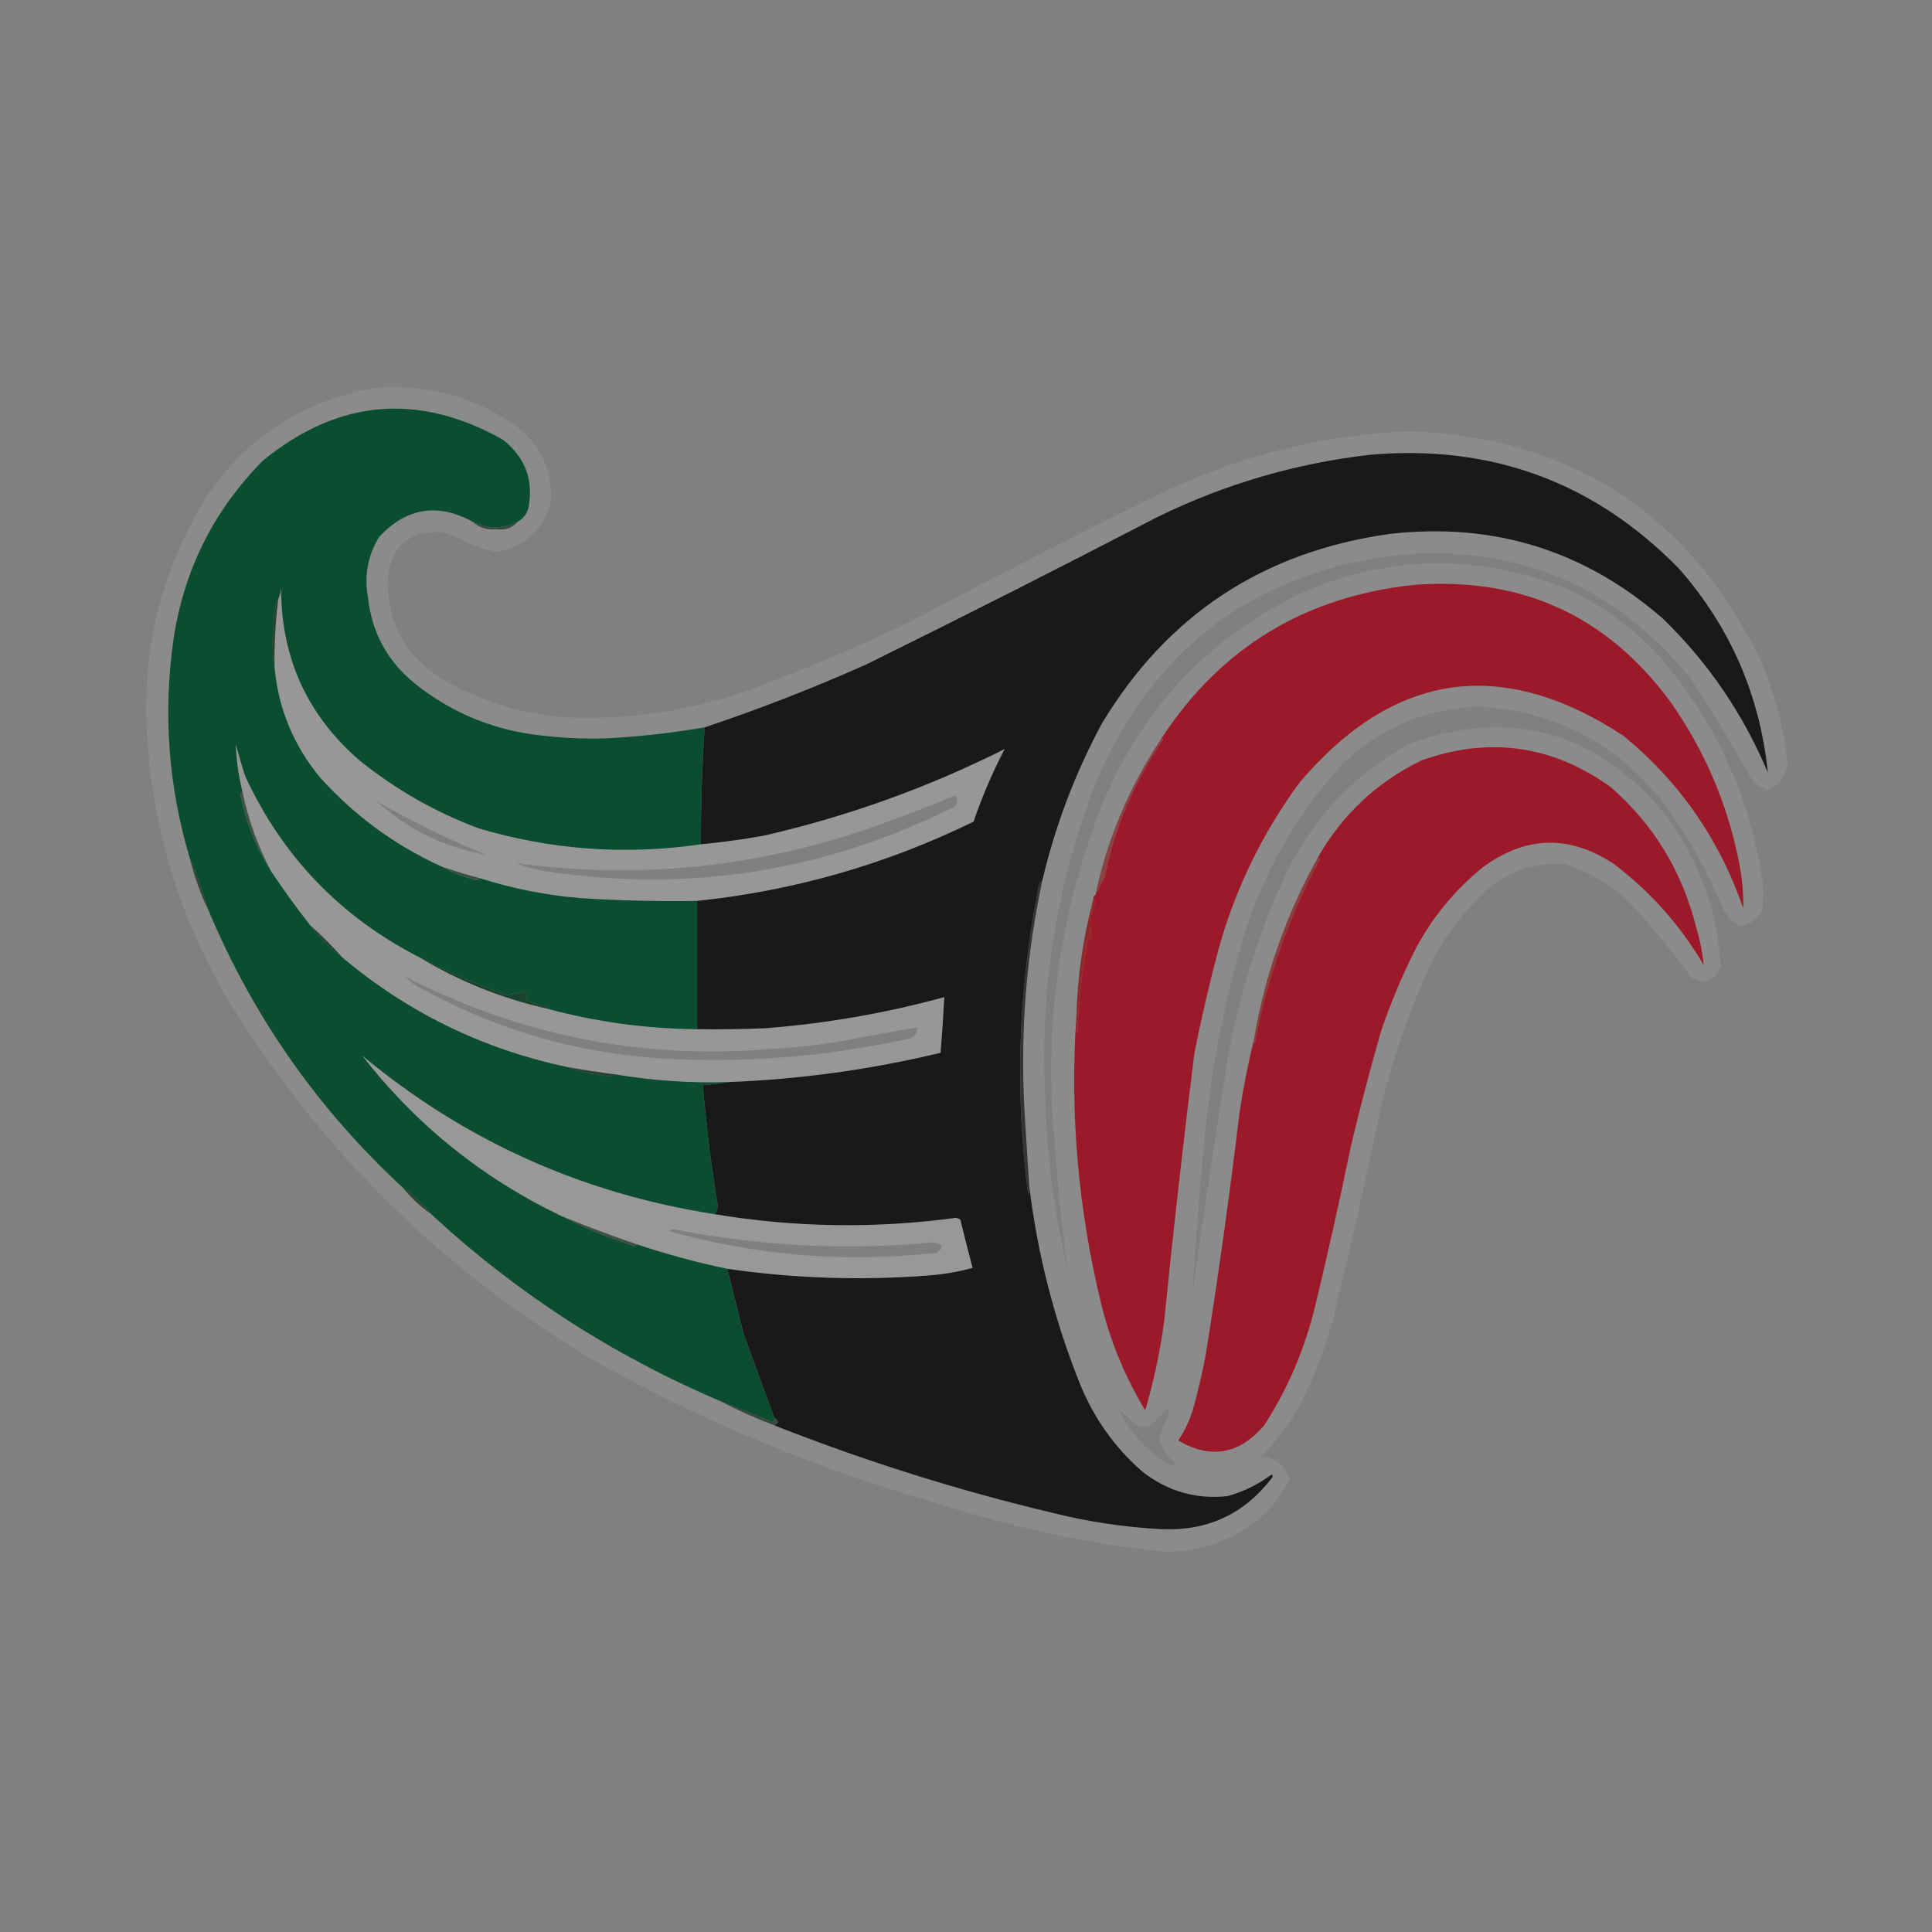 <?xml version="1.0" encoding="UTF-8"?>
<!DOCTYPE svg PUBLIC "-//W3C//DTD SVG 1.1//EN" "http://www.w3.org/Graphics/SVG/1.1/DTD/svg11.dtd">
<svg xmlns="http://www.w3.org/2000/svg" version="1.1" width="1024px" height="1024px" style="shape-rendering:geometricPrecision; text-rendering:geometricPrecision; image-rendering:optimizeQuality; fill-rule:evenodd; clip-rule:evenodd" xmlns:xlink="http://www.w3.org/1999/xlink">
<rect width="100%" height="100%" fill="#808080" stroke="none"/>
<g><path style="opacity:0.099" fill="#fbfafa" d="M 199.5,205.5 C 228.125,203.436 253.792,210.936 276.5,228C 287.612,238.055 292.778,250.555 292,265.5C 288.113,280.72 278.447,289.72 263,292.5C 258.725,291.723 254.558,290.556 250.5,289C 245.391,286.111 240.057,283.778 234.5,282C 216.089,281.244 206.422,290.077 205.5,308.5C 205.696,331.064 215.363,348.231 234.5,360C 258.858,374.173 285.191,381.007 313.5,380.5C 340.897,380.212 367.564,375.712 393.5,367C 424.152,355.893 454.152,343.227 483.5,329C 528.729,304.885 574.396,281.552 620.5,259C 660.832,240.5 703.166,230.334 747.5,228.5C 832.623,232.112 894.123,271.779 932,347.5C 940.211,365.844 945.378,385.011 947.5,405C 946.585,411.748 942.918,416.248 936.5,418.5C 933.093,417.374 930.26,415.374 928,412.5C 918.087,394.335 907.421,376.668 896,359.5C 856.198,310.697 804.698,288.864 741.5,294C 666.964,302.888 614.131,341.388 583,409.5C 560.598,464.641 550.931,521.975 554,581.5C 554.789,612.601 558.789,643.267 566,673.5C 562.867,650.962 560.533,628.296 559,605.5C 553.027,542.978 561.694,482.645 585,424.5C 606.598,373.569 642.432,336.402 692.5,313C 738.42,294.143 784.42,293.809 830.5,312C 849.402,320.872 865.902,333.038 880,348.5C 909.039,382.253 927.039,421.253 934,465.5C 934.667,471.167 934.667,476.833 934,482.5C 926.659,493.312 919.659,492.978 913,481.5C 904.544,460.573 893.544,441.239 880,423.5C 855.397,393.281 823.564,376.948 784.5,374.5C 756.184,375.33 731.85,385.497 711.5,405C 683.669,435.483 664.836,470.983 655,511.5C 646.419,543.318 640.753,575.651 638,608.5C 635.5,634.163 633.5,659.83 632,685.5C 637.673,645.449 643.673,605.449 650,565.5C 655.772,531.186 665.772,498.186 680,466.5C 694.561,434.939 717.061,410.772 747.5,394C 799.406,375.519 843.572,387.019 880,428.5C 899.628,453.089 910.295,481.089 912,512.5C 908.62,519.958 903.454,521.791 896.5,518C 886.216,504.114 875.216,490.781 863.5,478C 853.705,468.767 842.371,462.101 829.5,458C 813.622,457.071 799.622,461.737 787.5,472C 776.519,482.478 767.353,494.311 760,507.5C 745.827,537.18 735.494,568.18 729,600.5C 722.14,632.94 714.807,665.274 707,697.5C 701.867,717.237 694.201,735.904 684,753.5C 679.21,759.959 674.043,766.126 668.5,772C 676.157,772.655 681.157,776.655 683.5,784C 677.259,796.576 667.925,806.243 655.5,813C 643.792,819.209 631.292,822.376 618,822.5C 576.958,818.198 536.792,809.698 497.5,797C 434.209,779.018 373.876,754.018 316.5,722C 234.811,673.978 169.311,609.478 120,528.5C 93.15,482.265 78.983,432.432 77.5,379C 76.886,335.525 88.386,295.692 112,259.5C 133.939,229.622 163.106,211.622 199.5,205.5 Z M 273.5,457.5 C 339.486,466.384 403.819,459.55 466.5,437C 479.945,432.111 493.278,426.944 506.5,421.5C 507.663,423.55 507.496,425.55 506,427.5C 437.836,461.666 366.003,473.166 290.5,462C 284.527,461.18 278.861,459.68 273.5,457.5 Z M 199.5,424.5 C 218.103,435.301 237.437,444.801 257.5,453C 235.358,449.095 216.024,439.595 199.5,424.5 Z M 214.5,517.5 C 275.438,548.854 340.105,561.688 408.5,556C 420.898,555.26 433.232,553.927 445.5,552C 459.156,549.302 472.822,546.802 486.5,544.5C 486.046,548.436 483.712,550.603 479.5,551C 436.929,560.173 393.929,563.507 350.5,561C 305.336,558.128 263.002,545.795 223.5,524C 220.079,522.301 217.079,520.135 214.5,517.5 Z M 354.5,652.5 C 355.097,651.861 355.93,651.528 357,651.5C 402.511,660.523 448.345,662.857 494.5,658.5C 499.84,659.291 500.507,661.124 496.5,664C 448.381,669.368 401.048,665.535 354.5,652.5 Z M 592.5,746.5 C 595.297,748.795 597.964,751.295 600.5,754C 603.668,756.633 607.002,756.967 610.5,755C 613.333,752.167 616.167,749.333 619,746.5C 619.667,747.833 619.667,749.167 619,750.5C 617.074,754.517 615.574,758.684 614.5,763C 615.997,768.313 618.997,772.647 623.5,776C 622.167,776.667 620.833,776.667 619.5,776C 607.491,768.829 598.491,758.995 592.5,746.5 Z"/></g>
<g><path style="opacity:0.991" fill="#0b4d31" d="M 274.5,276.5 C 266.528,280.432 258.528,280.432 250.5,276.5C 231.998,266.432 215.498,269.099 201,284.5C 194.962,294.332 192.962,304.999 195,316.5C 197.005,335.012 205.172,350.179 219.5,362C 239.631,378.161 262.631,387.494 288.5,390C 301.466,391.493 314.466,391.827 327.5,391C 342.947,389.96 358.28,388.126 373.5,385.5C 372.087,406.138 371.42,426.805 371.5,447.5C 331.531,453.336 292.197,450.502 253.5,439C 230.447,430.315 209.447,418.315 190.5,403C 162.709,378.913 148.876,348.413 149,311.5C 148.809,313.708 148.309,315.708 147.5,317.5C 146.06,320.01 145.227,324.01 145,329.5C 144.177,340.21 144.344,348.21 145.5,353.5C 147.505,375.671 155.672,395.337 170,412.5C 188.32,432.671 209.82,448.337 234.5,459.5C 239.418,462.316 244.752,464.482 250.5,466C 252.066,466.765 253.399,466.598 254.5,465.5C 271.75,470.983 289.417,474.483 307.5,476C 328.143,477.323 348.81,477.823 369.5,477.5C 369.535,500.018 369.535,522.684 369.5,545.5C 342.226,545.259 315.559,541.592 289.5,534.5C 289.938,534.565 290.272,534.399 290.5,534C 286.425,532.917 282.425,531.584 278.5,530C 279.603,528.32 279.27,526.82 277.5,525.5C 274.687,526.219 271.854,526.886 269,527.5C 253.024,521.898 237.524,515.232 222.5,507.5C 180.657,486.156 149.823,454.156 130,411.5C 128.178,405.879 126.511,400.212 125,394.5C 125.28,402.96 126.447,411.294 128.5,419.5C 127.876,419.917 127.543,420.584 127.5,421.5C 130.318,435.976 135.651,449.309 143.5,461.5C 150.106,471.441 157.106,481.108 164.5,490.5C 169.167,497.167 174.833,502.833 181.5,507.5C 216.236,536.7 255.902,556.033 300.5,565.5C 305.98,567.59 312.314,569.09 319.5,570C 322.039,570.796 324.372,570.629 326.5,569.5C 346.35,572.819 366.35,574.153 386.5,573.5C 382.018,574.326 377.351,574.826 372.5,575C 374.33,596.427 376.997,617.927 380.5,639.5C 380.197,641.114 379.53,642.448 378.5,643.5C 308.352,632.535 246.186,604.535 192,559.5C 220.429,596.085 255.595,624.419 297.5,644.5C 309.787,650.881 322.621,656.215 336,660.5C 336.765,660.43 337.265,660.097 337.5,659.5C 353.263,664.774 369.263,669.107 385.5,672.5C 388.323,683.792 391.156,695.125 394,706.5C 399.412,721.574 404.912,736.574 410.5,751.5C 410.53,752.497 410.03,753.164 409,753.5C 399.858,749.676 390.691,746.009 381.5,742.5C 324.61,718.245 273.61,685.245 228.5,643.5C 224.108,638.106 219.108,633.439 213.5,629.5C 168.545,587.917 134.212,538.917 110.5,482.5C 107.577,472.355 104.244,463.021 100.5,454.5C 89.198,416.605 86.364,377.938 92,338.5C 97.646,301.706 113.48,270.206 139.5,244C 179.362,211.563 221.696,207.896 266.5,233C 278.488,242.464 282.988,254.63 280,269.5C 279.065,272.595 277.231,274.929 274.5,276.5 Z"/></g>
<g><path style="opacity:0.99" fill="#1a191a" d="M 552.5,466.5 C 551.135,467.565 550.302,469.565 550,472.5C 539.598,525.882 537.932,579.549 545,633.5C 545.494,631.866 545.66,630.199 545.5,628.5C 549.814,664.206 558.647,698.872 572,732.5C 579.38,751.127 590.547,766.961 605.5,780C 618.746,790.395 633.746,794.728 650.5,793C 659.076,790.629 666.909,786.795 674,781.5C 674.667,782.167 674.667,782.833 674,783.5C 659.39,802.47 640.056,811.47 616,810.5C 596.575,809.534 577.408,806.701 558.5,802C 508.014,790.004 458.681,774.504 410.5,755.5C 412.836,754.406 412.836,753.073 410.5,751.5C 404.912,736.574 399.412,721.574 394,706.5C 391.156,695.125 388.323,683.792 385.5,672.5C 421.027,677.626 456.693,678.792 492.5,676C 500.378,675.394 508.044,674.061 515.5,672C 513.263,663.554 511.097,655.054 509,646.5C 508.275,645.941 507.442,645.608 506.5,645.5C 463.729,651.275 421.062,650.609 378.5,643.5C 379.53,642.448 380.197,641.114 380.5,639.5C 376.997,617.927 374.33,596.427 372.5,575C 377.351,574.826 382.018,574.326 386.5,573.5C 424.34,572.023 461.673,566.856 498.5,558C 499.325,548.229 499.991,538.396 500.5,528.5C 469.373,537.021 437.706,542.521 405.5,545C 393.505,545.5 381.505,545.667 369.5,545.5C 369.535,522.684 369.535,500.018 369.5,477.5C 420.845,472.123 469.678,458.123 516,435.5C 520.53,422.239 526.03,409.406 532.5,397C 491.86,417.44 449.194,432.773 404.5,443C 393.551,444.936 382.551,446.436 371.5,447.5C 371.42,426.805 372.087,406.138 373.5,385.5C 402.635,375.775 431.302,364.608 459.5,352C 511.114,326.527 562.447,300.527 613.5,274C 649.267,256.523 686.933,245.523 726.5,241C 790.768,235.526 845.268,255.692 890,301.5C 917.098,332.442 932.765,368.442 937,409.5C 924.004,378.518 905.504,351.351 881.5,328C 839.938,291.705 791.604,276.705 736.5,283C 669.542,292.373 618.708,325.873 584,383.5C 569.822,409.88 559.322,437.547 552.5,466.5 Z"/></g>
<g><path style="opacity:0.633" fill="#082812" d="M 250.5,276.5 C 258.528,280.432 266.528,280.432 274.5,276.5C 271.49,279.871 267.656,281.205 263,280.5C 258.105,281.034 253.939,279.701 250.5,276.5 Z"/></g>
<g><path style="opacity:0.996" fill="#9b1929" d="M 570.5,538.5 C 570.335,541.518 570.502,544.518 571,547.5C 571.687,530.007 573.687,512.674 577,495.5C 577.649,498.937 578.149,499.104 578.5,496C 577.322,490.003 577.989,484.17 580.5,478.5C 580.457,477.584 580.124,476.917 579.5,476.5C 579.328,475.508 579.662,474.842 580.5,474.5C 581.896,471.817 583.563,468.651 585.5,465C 590.807,438.699 601.14,414.365 616.5,392C 616.272,391.601 615.938,391.435 615.5,391.5C 646.974,343.295 691.64,316.128 749.5,310C 806.242,305.665 851.408,326.165 885,371.5C 903.612,397.736 915.946,426.736 922,458.5C 923.413,466.129 924.08,473.796 924,481.5C 911.397,444.924 890.23,414.424 860.5,390C 796.052,347.778 738.885,355.945 689,414.5C 669.368,441.1 655.035,470.433 646,502.5C 641.035,521.025 636.702,539.692 633,558.5C 627.1,605.768 621.767,653.101 617,700.5C 614.846,716.427 611.513,732.094 607,747.5C 596.616,730.361 588.949,712.027 584,692.5C 571.494,641.723 566.994,590.39 570.5,538.5 Z"/></g>
<g><path style="opacity:0.7" fill="#06220c" d="M 147.5,317.5 C 146.036,329.449 145.369,341.449 145.5,353.5C 144.344,348.21 144.177,340.21 145,329.5C 145.227,324.01 146.06,320.01 147.5,317.5 Z"/></g>
<g><path style="opacity:0.109" fill="#fafbfb" d="M 371.5,447.5 C 382.551,446.436 393.551,444.936 404.5,443C 449.194,432.773 491.86,417.44 532.5,397C 526.03,409.406 520.53,422.239 516,435.5C 469.678,458.123 420.845,472.123 369.5,477.5C 348.81,477.823 328.143,477.323 307.5,476C 289.417,474.483 271.75,470.983 254.5,465.5C 247.762,463.698 241.095,461.698 234.5,459.5C 209.82,448.337 188.32,432.671 170,412.5C 155.672,395.337 147.505,375.671 145.5,353.5C 145.369,341.449 146.036,329.449 147.5,317.5C 148.309,315.708 148.809,313.708 149,311.5C 148.876,348.413 162.709,378.913 190.5,403C 209.447,418.315 230.447,430.315 253.5,439C 292.197,450.502 331.531,453.336 371.5,447.5 Z M 273.5,457.5 C 278.861,459.68 284.527,461.18 290.5,462C 366.003,473.166 437.836,461.666 506,427.5C 507.496,425.55 507.663,423.55 506.5,421.5C 493.278,426.944 479.945,432.111 466.5,437C 403.819,459.55 339.486,466.384 273.5,457.5 Z M 199.5,424.5 C 216.024,439.595 235.358,449.095 257.5,453C 237.437,444.801 218.103,435.301 199.5,424.5 Z"/></g>
<g><path style="opacity:0.995" fill="#9b1929" d="M 664.5,551.5 C 664.369,552.239 664.536,552.906 665,553.5C 671.457,518.957 682.957,486.29 699.5,455.5C 699.376,454.893 699.043,454.56 698.5,454.5C 711.498,431.67 729.831,414.504 753.5,403C 789.29,390.307 822.623,394.973 853.5,417C 876.397,436.932 891.563,461.766 899,491.5C 900.994,498.126 902.328,504.793 903,511.5C 890.708,490.54 874.875,472.707 855.5,458C 831.775,442.217 808.442,442.884 785.5,460C 770.699,472.128 758.866,486.628 750,503.5C 743.024,517.427 737.024,531.76 732,546.5C 726.199,566.704 720.866,587.037 716,607.5C 710.14,635.939 703.807,664.273 697,692.5C 691.522,715.11 682.522,736.11 670,755.5C 656.879,770.882 641.712,773.549 624.5,763.5C 628.414,757.67 631.247,751.337 633,744.5C 635.315,735.905 637.315,727.239 639,718.5C 645.839,675.626 651.839,632.626 657,589.5C 658.98,576.595 661.48,563.929 664.5,551.5 Z"/></g>
<g><path style="opacity:0.111" fill="#fafbfb" d="M 222.5,507.5 C 243.302,520.06 265.635,529.06 289.5,534.5C 315.559,541.592 342.226,545.259 369.5,545.5C 381.505,545.667 393.505,545.5 405.5,545C 437.706,542.521 469.373,537.021 500.5,528.5C 499.991,538.396 499.325,548.229 498.5,558C 461.673,566.856 424.34,572.023 386.5,573.5C 366.35,574.153 346.35,572.819 326.5,569.5C 317.798,568.383 309.132,567.05 300.5,565.5C 255.902,556.033 216.236,536.7 181.5,507.5C 176.167,501.5 170.5,495.833 164.5,490.5C 157.106,481.108 150.106,471.441 143.5,461.5C 136.52,448.226 131.52,434.226 128.5,419.5C 126.447,411.294 125.28,402.96 125,394.5C 126.511,400.212 128.178,405.879 130,411.5C 149.823,454.156 180.657,486.156 222.5,507.5 Z M 214.5,517.5 C 217.079,520.135 220.079,522.301 223.5,524C 263.002,545.795 305.336,558.128 350.5,561C 393.929,563.507 436.929,560.173 479.5,551C 483.712,550.603 486.046,548.436 486.5,544.5C 472.822,546.802 459.156,549.302 445.5,552C 433.232,553.927 420.898,555.26 408.5,556C 340.105,561.688 275.438,548.854 214.5,517.5 Z"/></g>
<g><path style="opacity:0.612" fill="#8d1315" d="M 615.5,391.5 C 615.938,391.435 616.272,391.601 616.5,392C 601.14,414.365 590.807,438.699 585.5,465C 583.563,468.651 581.896,471.817 580.5,474.5C 586.942,444.471 598.609,416.805 615.5,391.5 Z"/></g>
<g><path style="opacity:0.6" fill="#0d2f1a" d="M 128.5,419.5 C 131.52,434.226 136.52,448.226 143.5,461.5C 135.651,449.309 130.318,435.976 127.5,421.5C 127.543,420.584 127.876,419.917 128.5,419.5 Z"/></g>
<g><path style="opacity:0.694" fill="#052912" d="M 110.5,482.5 C 106.201,473.61 102.868,464.276 100.5,454.5C 104.244,463.021 107.577,472.355 110.5,482.5 Z"/></g>
<g><path style="opacity:0.592" fill="#082913" d="M 234.5,459.5 C 241.095,461.698 247.762,463.698 254.5,465.5C 253.399,466.598 252.066,466.765 250.5,466C 244.752,464.482 239.418,462.316 234.5,459.5 Z"/></g>
<g><path style="opacity:0.657" fill="#8d1414" d="M 698.5,454.5 C 699.043,454.56 699.376,454.893 699.5,455.5C 682.957,486.29 671.457,518.957 665,553.5C 664.536,552.906 664.369,552.239 664.5,551.5C 670.28,517.156 681.614,484.823 698.5,454.5 Z"/></g>
<g><path style="opacity:0.722" fill="#042811" d="M 164.5,490.5 C 170.5,495.833 176.167,501.5 181.5,507.5C 174.833,502.833 169.167,497.167 164.5,490.5 Z"/></g>
<g><path style="opacity:0.843" fill="#901818" d="M 579.5,476.5 C 580.124,476.917 580.457,477.584 580.5,478.5C 577.989,484.17 577.322,490.003 578.5,496C 578.149,499.104 577.649,498.937 577,495.5C 573.687,512.674 571.687,530.007 571,547.5C 570.502,544.518 570.335,541.518 570.5,538.5C 571.076,517.465 574.076,496.798 579.5,476.5 Z"/></g>
<g><path style="opacity:0.66" fill="#0a0909" d="M 552.5,466.5 C 543.889,506.72 540.722,547.387 543,588.5C 543.786,601.841 544.62,615.174 545.5,628.5C 545.66,630.199 545.494,631.866 545,633.5C 537.932,579.549 539.598,525.882 550,472.5C 550.302,469.565 551.135,467.565 552.5,466.5 Z"/></g>
<g><path style="opacity:0.894" fill="#0e3922" d="M 222.5,507.5 C 237.524,515.232 253.024,521.898 269,527.5C 271.854,526.886 274.687,526.219 277.5,525.5C 279.27,526.82 279.603,528.32 278.5,530C 282.425,531.584 286.425,532.917 290.5,534C 290.272,534.399 289.938,534.565 289.5,534.5C 265.635,529.06 243.302,520.06 222.5,507.5 Z"/></g>
<g><path style="opacity:0.725" fill="#082613" d="M 300.5,565.5 C 309.132,567.05 317.798,568.383 326.5,569.5C 324.372,570.629 322.039,570.796 319.5,570C 312.314,569.09 305.98,567.59 300.5,565.5 Z"/></g>
<g><path style="opacity:0.118" fill="#fafbfb" d="M 378.5,643.5 C 421.062,650.609 463.729,651.275 506.5,645.5C 507.442,645.608 508.275,645.941 509,646.5C 511.097,655.054 513.263,663.554 515.5,672C 508.044,674.061 500.378,675.394 492.5,676C 456.693,678.792 421.027,677.626 385.5,672.5C 369.263,669.107 353.263,664.774 337.5,659.5C 324.005,654.891 310.671,649.891 297.5,644.5C 255.595,624.419 220.429,596.085 192,559.5C 246.186,604.535 308.352,632.535 378.5,643.5 Z M 354.5,652.5 C 401.048,665.535 448.381,669.368 496.5,664C 500.507,661.124 499.84,659.291 494.5,658.5C 448.345,662.857 402.511,660.523 357,651.5C 355.93,651.528 355.097,651.861 354.5,652.5 Z"/></g>
<g><path style="opacity:0.725" fill="#0d2a17" d="M 213.5,629.5 C 219.108,633.439 224.108,638.106 228.5,643.5C 222.892,639.561 217.892,634.894 213.5,629.5 Z"/></g>
<g><path style="opacity:0.592" fill="#092a15" d="M 297.5,644.5 C 310.671,649.891 324.005,654.891 337.5,659.5C 337.265,660.097 336.765,660.43 336,660.5C 322.621,656.215 309.787,650.881 297.5,644.5 Z"/></g>
<g><path style="opacity:0.686" fill="#102c1a" d="M 381.5,742.5 C 390.691,746.009 399.858,749.676 409,753.5C 410.03,753.164 410.53,752.497 410.5,751.5C 412.836,753.073 412.836,754.406 410.5,755.5C 400.51,751.732 390.843,747.399 381.5,742.5 Z"/></g>
</svg>

